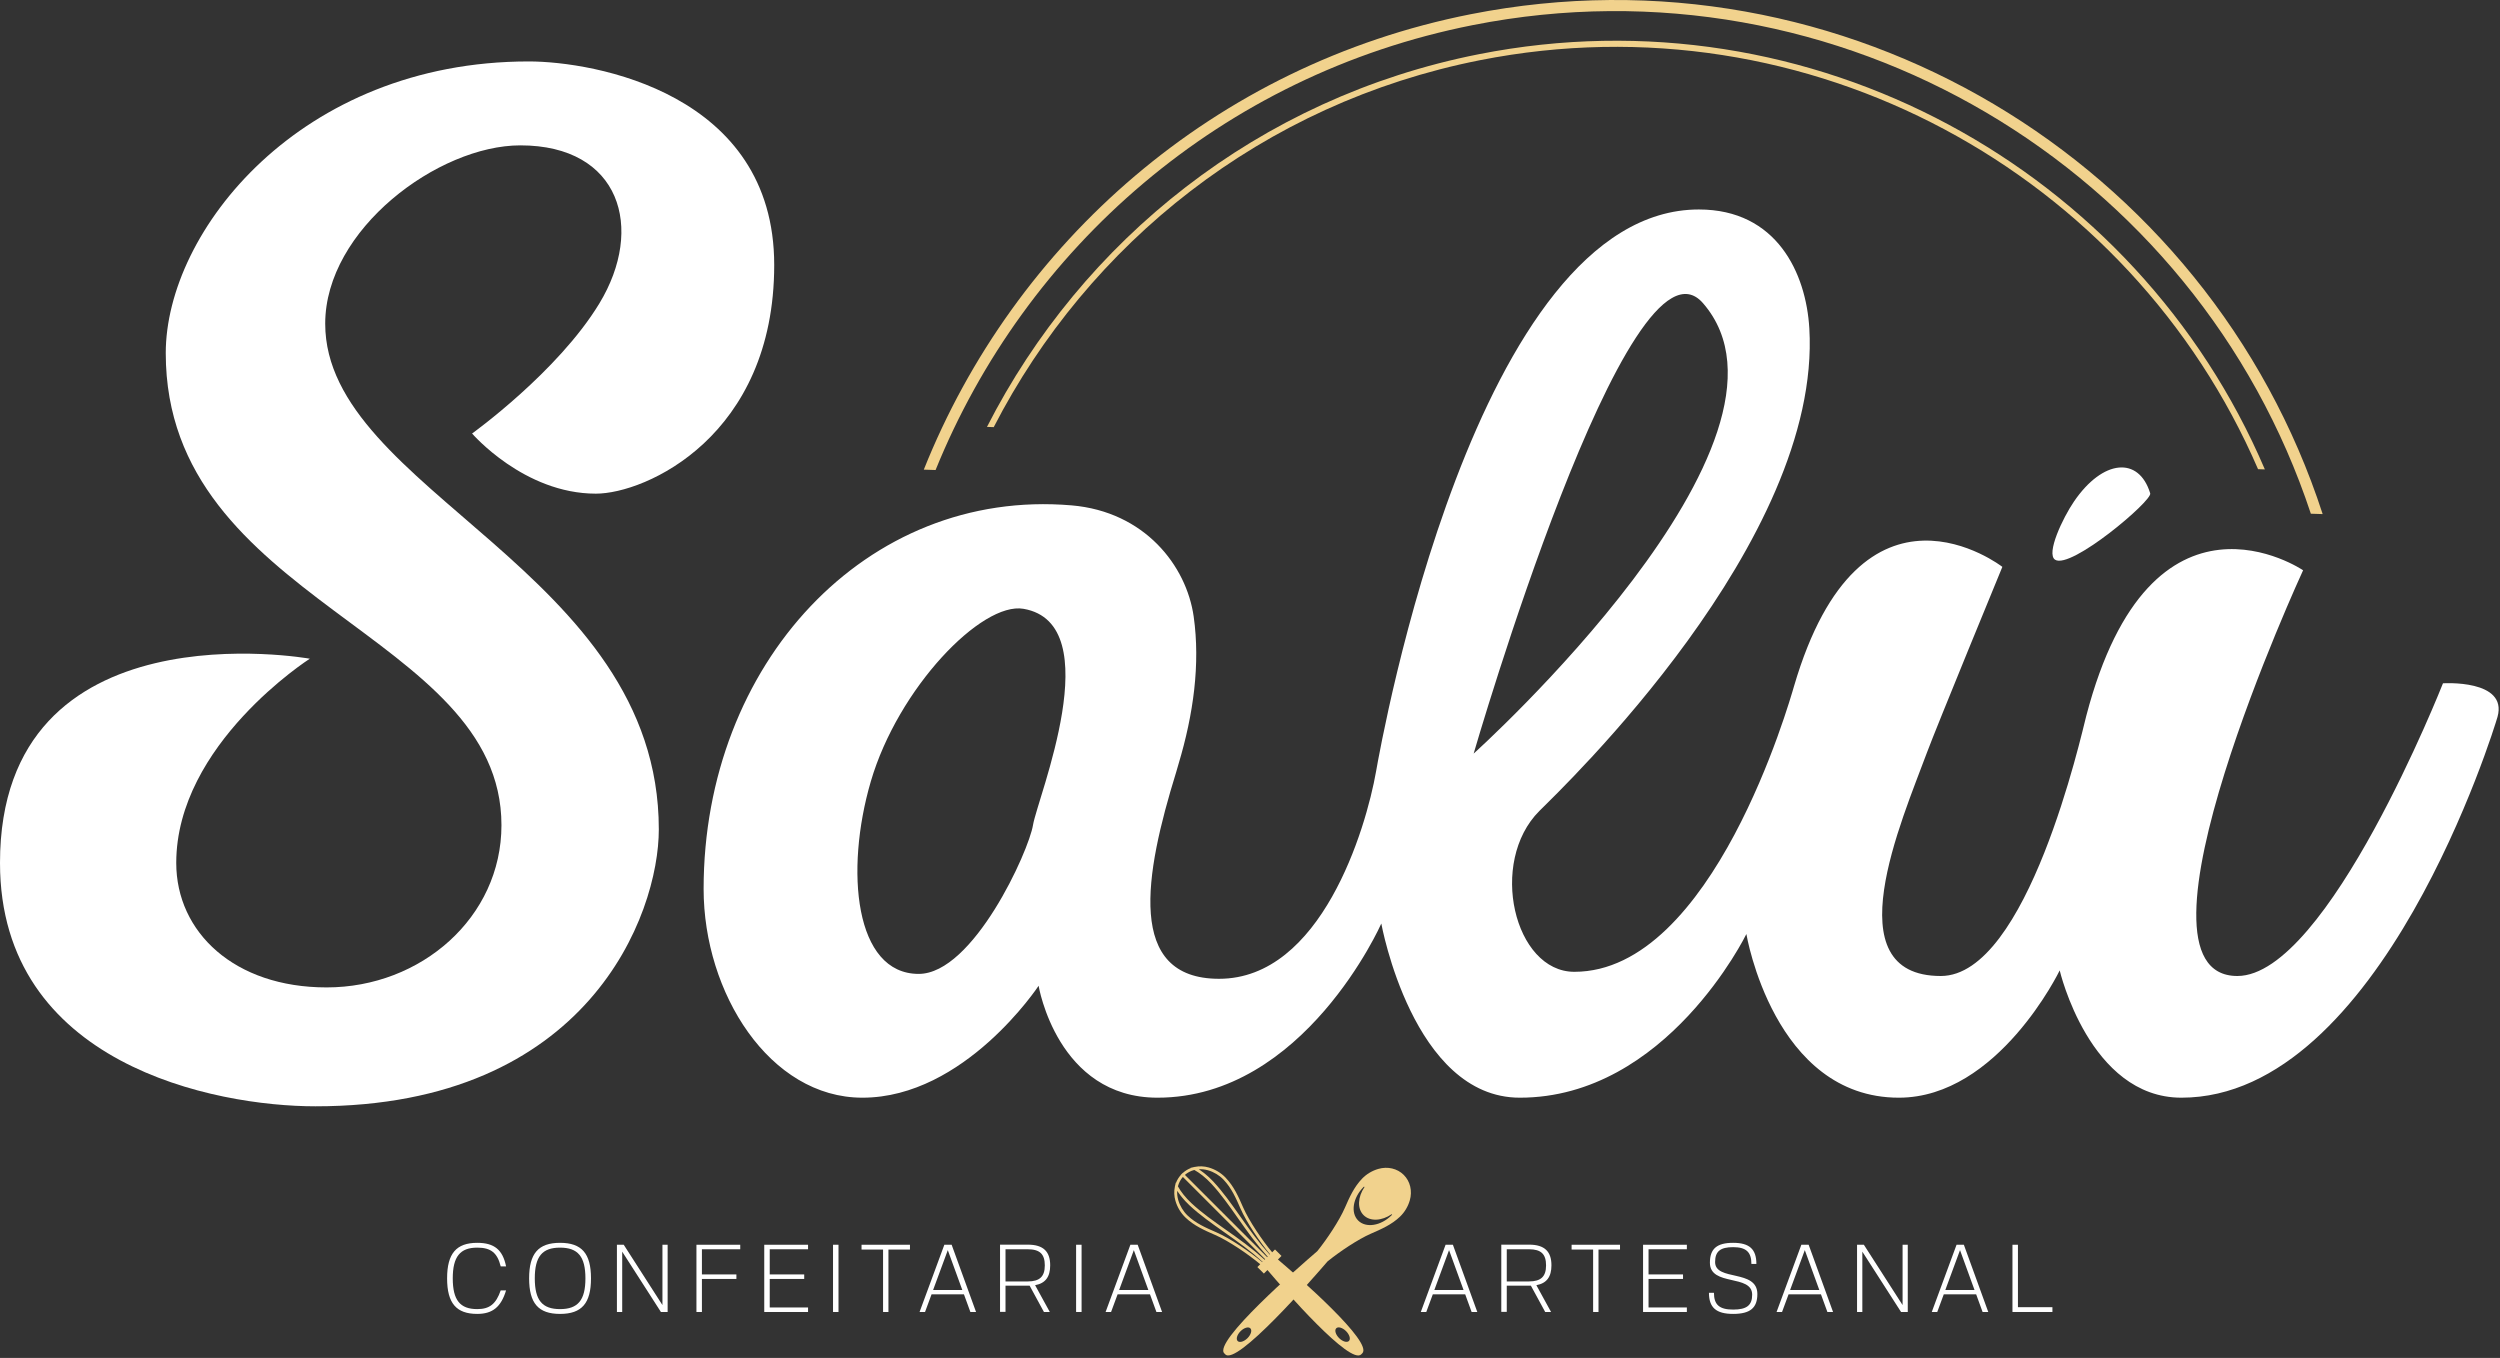 <?xml version="1.0" encoding="UTF-8" standalone="no"?><!DOCTYPE svg PUBLIC "-//W3C//DTD SVG 1.1//EN" "http://www.w3.org/Graphics/SVG/1.1/DTD/svg11.dtd"><svg width="100%" height="100%" viewBox="0 0 359 195" version="1.1" xmlns="http://www.w3.org/2000/svg" xmlns:xlink="http://www.w3.org/1999/xlink" xml:space="preserve" xmlns:serif="http://www.serif.com/" style="fill-rule:evenodd;clip-rule:evenodd;stroke-linejoin:round;stroke-miterlimit:2;"><rect x="0" y="0" width="359" height="195" fill="#333333" stroke="none"/><path d="M211.512,3.602c-36.119,7.138 -64.259,32.078 -77.162,63.893l-1.692,-0.055c12.995,-32.552 41.674,-58.115 78.545,-65.401c53.583,-10.59 105.867,21.067 122.331,71.784l-1.696,-0.054c-16.419,-49.639 -67.736,-80.561 -120.326,-70.167" style="fill:#f1d28d;fill-rule:nonzero;"/><path d="M212.534,8.643c-31.269,6.18 -56.263,26.344 -69.834,52.693l-0.971,-0.032c13.646,-26.759 38.949,-47.259 70.635,-53.521c47.772,-9.442 94.468,16.518 112.869,59.624l-0.978,-0.033c-18.357,-42.502 -64.502,-68.062 -111.721,-58.731" style="fill:#f1d28d;fill-rule:nonzero;"/><path d="M72.673,185.298c-0.717,2.372 -1.931,3.379 -4.138,3.379c-3.007,0 -4.331,-1.53 -4.331,-5.104c0,-3.572 1.324,-5.103 4.331,-5.103c2.455,0 3.655,1.007 4.138,3.38l-0.772,0c-0.483,-1.946 -1.407,-2.691 -3.366,-2.691c-2.455,0 -3.518,1.284 -3.518,4.414c0,3.132 1.049,4.414 3.518,4.414c1.765,0 2.69,-0.73 3.366,-2.689l0.772,0Z" style="fill:#fff;fill-rule:nonzero;"/><path d="M76.796,183.574c0,3.132 1.062,4.414 3.628,4.414c2.566,0 3.642,-1.282 3.642,-4.414c0,-3.131 -1.076,-4.414 -3.642,-4.414c-2.566,0 -3.628,1.283 -3.628,4.414m8.07,0c0,3.573 -1.324,5.104 -4.442,5.104c-3.118,0 -4.442,-1.531 -4.442,-5.104c0,-3.572 1.324,-5.104 4.442,-5.104c3.118,0 4.442,1.532 4.442,5.104" style="fill:#fff;fill-rule:nonzero;"/><path d="M95.872,178.746l0,9.656l-0.966,0l-5.558,-8.662l0,8.662l-0.759,0l0,-9.656l0.979,0l5.559,8.663l0,-8.663l0.745,0Z" style="fill:#fff;fill-rule:nonzero;"/><path d="M100.795,179.394l0,3.614l4.952,0l0,0.649l-4.952,0l0,4.745l-0.786,0l0,-9.656l6.29,0l0,0.648l-5.504,0Z" style="fill:#fff;fill-rule:nonzero;"/><path d="M110.533,179.394l0,3.614l4.952,0l0,0.649l-4.952,0l0,4.096l5.504,0l0,0.649l-6.29,0l0,-9.656l6.29,0l0,0.648l-5.504,0Z" style="fill:#fff;fill-rule:nonzero;"/><rect x="119.622" y="178.745" width="0.786" height="9.656" style="fill:#fff;"/><path d="M130.67,179.436l-3.09,0l0,8.966l-0.772,0l0,-8.966l-3.09,0l0,-0.69l6.952,0l0,0.69Z" style="fill:#fff;fill-rule:nonzero;"/><path d="M133.994,185.243l4.193,0l-2.083,-5.724l-2.11,5.724Zm4.428,0.621l-4.649,0l-0.938,2.538l-0.786,0l3.559,-9.656l1.048,0l3.504,9.656l-0.814,0l-0.924,-2.538Z" style="fill:#fff;fill-rule:nonzero;"/><path d="M147.579,184.015c1.738,0 2.455,-0.717 2.455,-2.304c0,-1.613 -0.703,-2.317 -2.455,-2.317l-3.187,0l0,4.621l3.187,0Zm0.276,0.607l-3.463,0l0,3.766l-0.786,0l0,-9.656l4,0c2.249,0 3.201,1.021 3.201,2.966c0,1.641 -0.663,2.58 -2.166,2.855l2.111,3.849l-0.842,0l-2.055,-3.78Z" style="fill:#fff;fill-rule:nonzero;"/><rect x="154.529" y="178.745" width="0.786" height="9.656" style="fill:#fff;"/><path d="M160.709,185.243l4.193,0l-2.083,-5.724l-2.11,5.724Zm4.428,0.621l-4.649,0l-0.938,2.538l-0.786,0l3.559,-9.656l1.048,0l3.504,9.656l-0.814,0l-0.924,-2.538Z" style="fill:#fff;fill-rule:nonzero;"/><path d="M193.707,192.563c-0.275,0.275 -0.906,0.091 -1.41,-0.412c-0.504,-0.504 -0.689,-1.136 -0.413,-1.411c0.275,-0.276 0.907,-0.091 1.411,0.413c0.503,0.503 0.687,1.135 0.412,1.41m-19.024,-15.597l-0.054,-0.022c-1.503,-0.655 -2.922,-1.274 -4.09,-2.393c-0.632,-0.605 -1.098,-1.381 -1.348,-2.242c-0.124,-0.431 -0.172,-0.874 -0.144,-1.306c0.016,0.026 0.035,0.05 0.052,0.076c0.045,0.068 0.095,0.136 0.143,0.206c0.094,0.135 0.193,0.27 0.298,0.406c0.056,0.072 0.112,0.143 0.171,0.215c0.114,0.139 0.234,0.278 0.358,0.416c0.055,0.061 0.108,0.122 0.164,0.182c0.184,0.197 0.374,0.389 0.574,0.577c1.501,1.401 3.195,2.593 4.988,3.855c0.469,0.33 0.942,0.663 1.416,1.003c0.119,0.085 0.238,0.176 0.357,0.262c0.357,0.258 0.714,0.517 1.071,0.788c0.172,0.13 0.341,0.269 0.513,0.403c0.303,0.235 0.607,0.47 0.908,0.718c0.194,0.16 0.385,0.335 0.578,0.501c0.225,0.193 0.45,0.387 0.673,0.59l-0.043,0.043c-1.718,-1.442 -4.623,-3.421 -6.585,-4.278m6.998,3.865l-0.072,0.071c-0.232,-0.211 -0.467,-0.406 -0.701,-0.609c-0.191,-0.164 -0.38,-0.336 -0.572,-0.496c-0.313,-0.257 -0.628,-0.501 -0.942,-0.745c-0.165,-0.128 -0.328,-0.262 -0.492,-0.386c-0.384,-0.291 -0.769,-0.572 -1.153,-0.849c-0.094,-0.068 -0.188,-0.141 -0.282,-0.208c-0.48,-0.344 -0.958,-0.681 -1.432,-1.014c-1.782,-1.253 -3.464,-2.437 -4.944,-3.819c-0.207,-0.194 -0.405,-0.394 -0.594,-0.597c-0.052,-0.055 -0.096,-0.112 -0.146,-0.168c-0.133,-0.149 -0.267,-0.298 -0.387,-0.449c-0.057,-0.07 -0.104,-0.141 -0.157,-0.211c-0.104,-0.137 -0.209,-0.274 -0.302,-0.411c-0.055,-0.081 -0.099,-0.161 -0.15,-0.241c-0.07,-0.115 -0.143,-0.228 -0.205,-0.34c0.132,-0.506 0.374,-0.968 0.709,-1.35l11.822,11.822Zm-10.178,-12.825c0.11,0.061 0.223,0.133 0.334,0.203c0.083,0.051 0.165,0.096 0.248,0.153c0.128,0.087 0.257,0.185 0.385,0.282c0.08,0.061 0.159,0.114 0.239,0.178c0.131,0.105 0.26,0.221 0.39,0.336c0.075,0.067 0.152,0.128 0.227,0.197c0.202,0.188 0.401,0.386 0.593,0.592c1.383,1.48 2.567,3.163 3.82,4.944c0.332,0.472 0.667,0.947 1.01,1.424c0.093,0.131 0.192,0.262 0.287,0.393c0.254,0.348 0.507,0.698 0.772,1.047c0.128,0.17 0.268,0.34 0.4,0.51c0.241,0.31 0.48,0.619 0.734,0.927c0.154,0.186 0.323,0.37 0.482,0.556c0.206,0.24 0.406,0.48 0.622,0.717l-0.07,0.072l-5.878,-5.878l-5.945,-5.945c0.383,-0.335 0.845,-0.577 1.35,-0.708m1.95,0.041c0.862,0.25 1.638,0.716 2.243,1.348c1.154,1.205 1.802,2.691 2.429,4.129c0.87,1.996 2.839,4.899 4.263,6.6l-0.043,0.043c-0.198,-0.216 -0.384,-0.435 -0.573,-0.653c-0.172,-0.2 -0.353,-0.398 -0.519,-0.599c-0.24,-0.291 -0.465,-0.584 -0.693,-0.877c-0.143,-0.182 -0.291,-0.364 -0.43,-0.546c-0.249,-0.329 -0.487,-0.658 -0.726,-0.988c-0.107,-0.147 -0.219,-0.295 -0.325,-0.442c-0.339,-0.473 -0.67,-0.943 -0.999,-1.411c-1.262,-1.793 -2.454,-3.486 -3.856,-4.988c-0.186,-0.201 -0.379,-0.39 -0.575,-0.574c-0.061,-0.056 -0.123,-0.109 -0.184,-0.165c-0.137,-0.124 -0.276,-0.243 -0.415,-0.357c-0.072,-0.059 -0.142,-0.114 -0.214,-0.17c-0.138,-0.106 -0.275,-0.206 -0.412,-0.302c-0.066,-0.047 -0.132,-0.094 -0.198,-0.137c-0.026,-0.018 -0.052,-0.039 -0.078,-0.055c0.433,-0.027 0.874,0.02 1.305,0.144m10.062,12.814l0.51,-0.511l-0.932,-0.932l-0.407,0.409c-1.403,-1.679 -3.327,-4.516 -4.18,-6.47c-0.641,-1.471 -1.304,-2.991 -2.51,-4.25c-0.655,-0.685 -1.495,-1.19 -2.427,-1.46c-0.662,-0.19 -1.35,-0.215 -1.996,-0.08l-0.008,-0.004l-0.076,0.018l-0.538,0.125l0.047,0.025c-0.421,0.16 -0.801,0.399 -1.134,0.694l-0.01,-0.01l-0.147,0.147l-0.148,0.147l0.011,0.011c-0.296,0.332 -0.535,0.713 -0.695,1.134l-0.025,-0.047l-0.125,0.538l-0.018,0.076l0.004,0.008c-0.135,0.647 -0.111,1.333 0.08,1.996c0.27,0.931 0.775,1.771 1.46,2.427c1.222,1.17 2.742,1.832 4.211,2.473l0.054,0.023c1.921,0.838 4.758,2.773 6.454,4.194l-0.408,0.407l0.933,0.932l0.51,-0.51c2.481,2.91 11.945,13.78 13.485,12.098l0.123,-0.123c1.682,-1.54 -9.188,-11.004 -12.098,-13.485" style="fill:#f1d28d;fill-rule:nonzero;"/><path d="M199.854,174.492c-1.546,1.546 -3.703,1.894 -4.819,0.777c-1.118,-1.116 -0.768,-3.273 0.776,-4.819c0.022,-0.02 0.043,-0.036 0.063,-0.057l0.069,0.068c-0.97,1.427 -1.07,3.095 -0.133,4.033c0.937,0.937 2.607,0.837 4.033,-0.133l0.068,0.068c-0.021,0.02 -0.036,0.042 -0.057,0.063m-20.713,17.669c-0.505,0.504 -1.136,0.688 -1.411,0.413c-0.275,-0.275 -0.091,-0.907 0.413,-1.41c0.502,-0.504 1.135,-0.689 1.41,-0.413c0.275,0.275 0.09,0.907 -0.412,1.41m23.369,-21.758c-0.149,-0.64 -0.466,-1.222 -0.927,-1.682c-0.46,-0.461 -1.042,-0.778 -1.683,-0.927c-0.621,-0.145 -1.299,-0.131 -1.975,0.064c-0.863,0.25 -1.689,0.73 -2.335,1.404c-1.157,1.209 -1.814,2.686 -2.469,4.189c-0.791,1.814 -2.544,4.467 -3.959,6.219c-2.626,2.254 -15.075,13.097 -13.339,14.686l0.123,0.123c1.59,1.738 12.44,-10.719 14.691,-13.341c1.749,-1.416 4.387,-3.179 6.201,-3.97c1.502,-0.655 2.995,-1.297 4.203,-2.455c0.674,-0.646 1.155,-1.472 1.405,-2.335c0.195,-0.676 0.208,-1.354 0.064,-1.975" style="fill:#f1d28d;fill-rule:nonzero;"/><path d="M205.973,185.242l4.193,0l-2.083,-5.725l-2.11,5.725Zm4.428,0.621l-4.649,0l-0.938,2.538l-0.786,0l3.558,-9.655l1.049,0l3.504,9.655l-0.814,0l-0.924,-2.538Z" style="fill:#fff;fill-rule:nonzero;"/><path d="M219.559,184.014c1.737,0 2.455,-0.717 2.455,-2.304c0,-1.613 -0.704,-2.317 -2.455,-2.317l-3.187,0l0,4.621l3.187,0Zm0.275,0.607l-3.462,0l0,3.766l-0.786,0l0,-9.656l4,0c2.248,0 3.201,1.021 3.201,2.966c0,1.641 -0.663,2.58 -2.166,2.855l2.11,3.849l-0.841,0l-2.056,-3.78Z" style="fill:#fff;fill-rule:nonzero;"/><path d="M232.634,179.435l-3.09,0l0,8.966l-0.772,0l0,-8.966l-3.09,0l0,-0.689l6.952,0l0,0.689Z" style="fill:#fff;fill-rule:nonzero;"/><path d="M236.73,179.393l0,3.614l4.952,0l0,0.649l-4.952,0l0,4.096l5.503,0l0,0.649l-6.289,0l0,-9.655l6.289,0l0,0.647l-5.503,0Z" style="fill:#fff;fill-rule:nonzero;"/><path d="M252.357,185.822c0,2 -1.035,2.855 -3.477,2.855c-2.441,0 -3.475,-0.911 -3.475,-3.035l0.718,0c0,1.725 0.785,2.414 2.757,2.414c1.959,0 2.732,-0.621 2.732,-2.138c0,-2.993 -6.069,-1.145 -6.069,-4.593c0,-2 0.993,-2.856 3.337,-2.856c2.346,0 3.338,0.911 3.338,3.035l-0.715,0c0,-1.71 -0.76,-2.413 -2.623,-2.413c-1.846,0 -2.591,0.606 -2.591,2.137c0,2.8 6.069,0.98 6.069,4.594" style="fill:#fff;fill-rule:nonzero;"/><path d="M257.06,185.242l4.193,0l-2.083,-5.725l-2.11,5.725Zm4.428,0.621l-4.649,0l-0.938,2.538l-0.786,0l3.559,-9.655l1.048,0l3.504,9.655l-0.814,0l-0.924,-2.538Z" style="fill:#fff;fill-rule:nonzero;"/><path d="M273.955,178.746l0,9.655l-0.965,0l-5.559,-8.663l0,8.663l-0.759,0l0,-9.655l0.979,0l5.56,8.662l0,-8.662l0.744,0Z" style="fill:#fff;fill-rule:nonzero;"/><path d="M279.348,185.242l4.193,0l-2.083,-5.725l-2.11,5.725Zm4.428,0.621l-4.649,0l-0.938,2.538l-0.786,0l3.558,-9.655l1.049,0l3.504,9.655l-0.814,0l-0.924,-2.538Z" style="fill:#fff;fill-rule:nonzero;"/><path d="M294.728,188.401l-5.738,0l0,-9.655l0.786,0l0,8.966l4.952,0l0,0.689Z" style="fill:#fff;fill-rule:nonzero;"/><path d="M67.791,62.252c0,0 7.432,8.638 17.776,8.638c7.131,0 25.61,-8.236 25.61,-32.841c0,-24.706 -25.911,-29.226 -35.251,-29.226c-32.841,0 -52.124,24.405 -52.124,41.88c0,35.854 48.207,40.071 48.207,67.79c0,13.257 -11.55,23.3 -25.108,23.3c-13.256,0 -21.592,-7.934 -21.592,-17.877c0,-17.072 19.182,-29.325 19.182,-29.325c0,0 -44.491,-8.034 -44.491,29.325c0,28.925 30.833,34.95 45.294,34.95c39.168,0 49.312,-27.517 49.312,-39.77c0,-37.172 -47.906,-48.609 -47.906,-72.612c0,-13.557 16.27,-25.609 28.021,-25.609c14.361,0 17.895,11.896 11.348,22.697c-5.966,9.843 -18.278,18.68 -18.278,18.68" style="fill:#fff;fill-rule:nonzero;"/><path d="M244.555,43.539c17.073,19.684 -32.94,64.677 -32.94,64.677c0,0 22.309,-76.934 32.94,-64.677m-96.212,74.921c-0.602,3.766 -8.587,21.392 -16.42,21.392c-9.19,0 -10.621,-14.812 -6.88,-27.619c3.917,-13.407 15.918,-25.861 21.944,-24.806c12.344,2.16 1.959,27.266 1.356,31.033m202.468,-20.337c0,0 -16.571,42.03 -29.527,42.03c-17.475,0 9.441,-58.262 9.441,-58.262c0,0 -21.794,-14.801 -31.134,20.902c-0.687,2.627 -8.436,37.36 -20.89,37.36c-15.465,0 -5.595,-22.34 -2.008,-32.038c1.356,-3.665 10.846,-26.714 10.846,-26.714c0,0 -20.287,-15.767 -29.927,17.173c-0.614,2.095 -11.651,40.977 -31.536,40.977c-8.637,0 -12.377,-15.743 -5.021,-23.1c3.213,-3.214 40.573,-38.766 38.766,-69.297c-0.469,-7.92 -4.67,-17.073 -15.869,-17.073c-32.037,0 -45.63,76.613 -46.348,80.696c-1.456,8.285 -7.884,29.778 -22.547,29.778c-13.381,0 -10.692,-15.009 -6.166,-29.648c0.125,-0.405 0.344,-1.187 0.344,-1.187c2.147,-7.146 3.142,-14.368 2.18,-21.177c-1.034,-7.316 -7.05,-15.079 -17.541,-15.973c-29.504,-2.511 -52.834,22.812 -52.834,55.079c0,14.964 9.491,29.979 22.798,29.979c14.713,0 25.308,-16.069 25.308,-16.069c0,0 2.662,16.069 17.074,16.069c21.09,0 32.138,-25.008 32.138,-25.008c0,0 4.518,25.008 19.885,25.008c21.09,0 32.539,-23.501 32.539,-23.501c0,0 3.917,23.501 21.894,23.501c14.261,0 23.099,-18.278 23.099,-18.278c0,0 4.268,18.278 17.475,18.278c28.673,0 44.99,-53.226 45.395,-54.685c1.506,-5.423 -7.834,-4.82 -7.834,-4.82" style="fill:#fff;fill-rule:nonzero;"/><path d="M295.113,80.377c2.261,1.442 13.981,-8.475 13.657,-9.534c-1.64,-5.35 -6.796,-4.895 -10.939,1.164c-1.614,2.358 -4.055,7.517 -2.718,8.37" style="fill:#fff;fill-rule:nonzero;"/></svg>